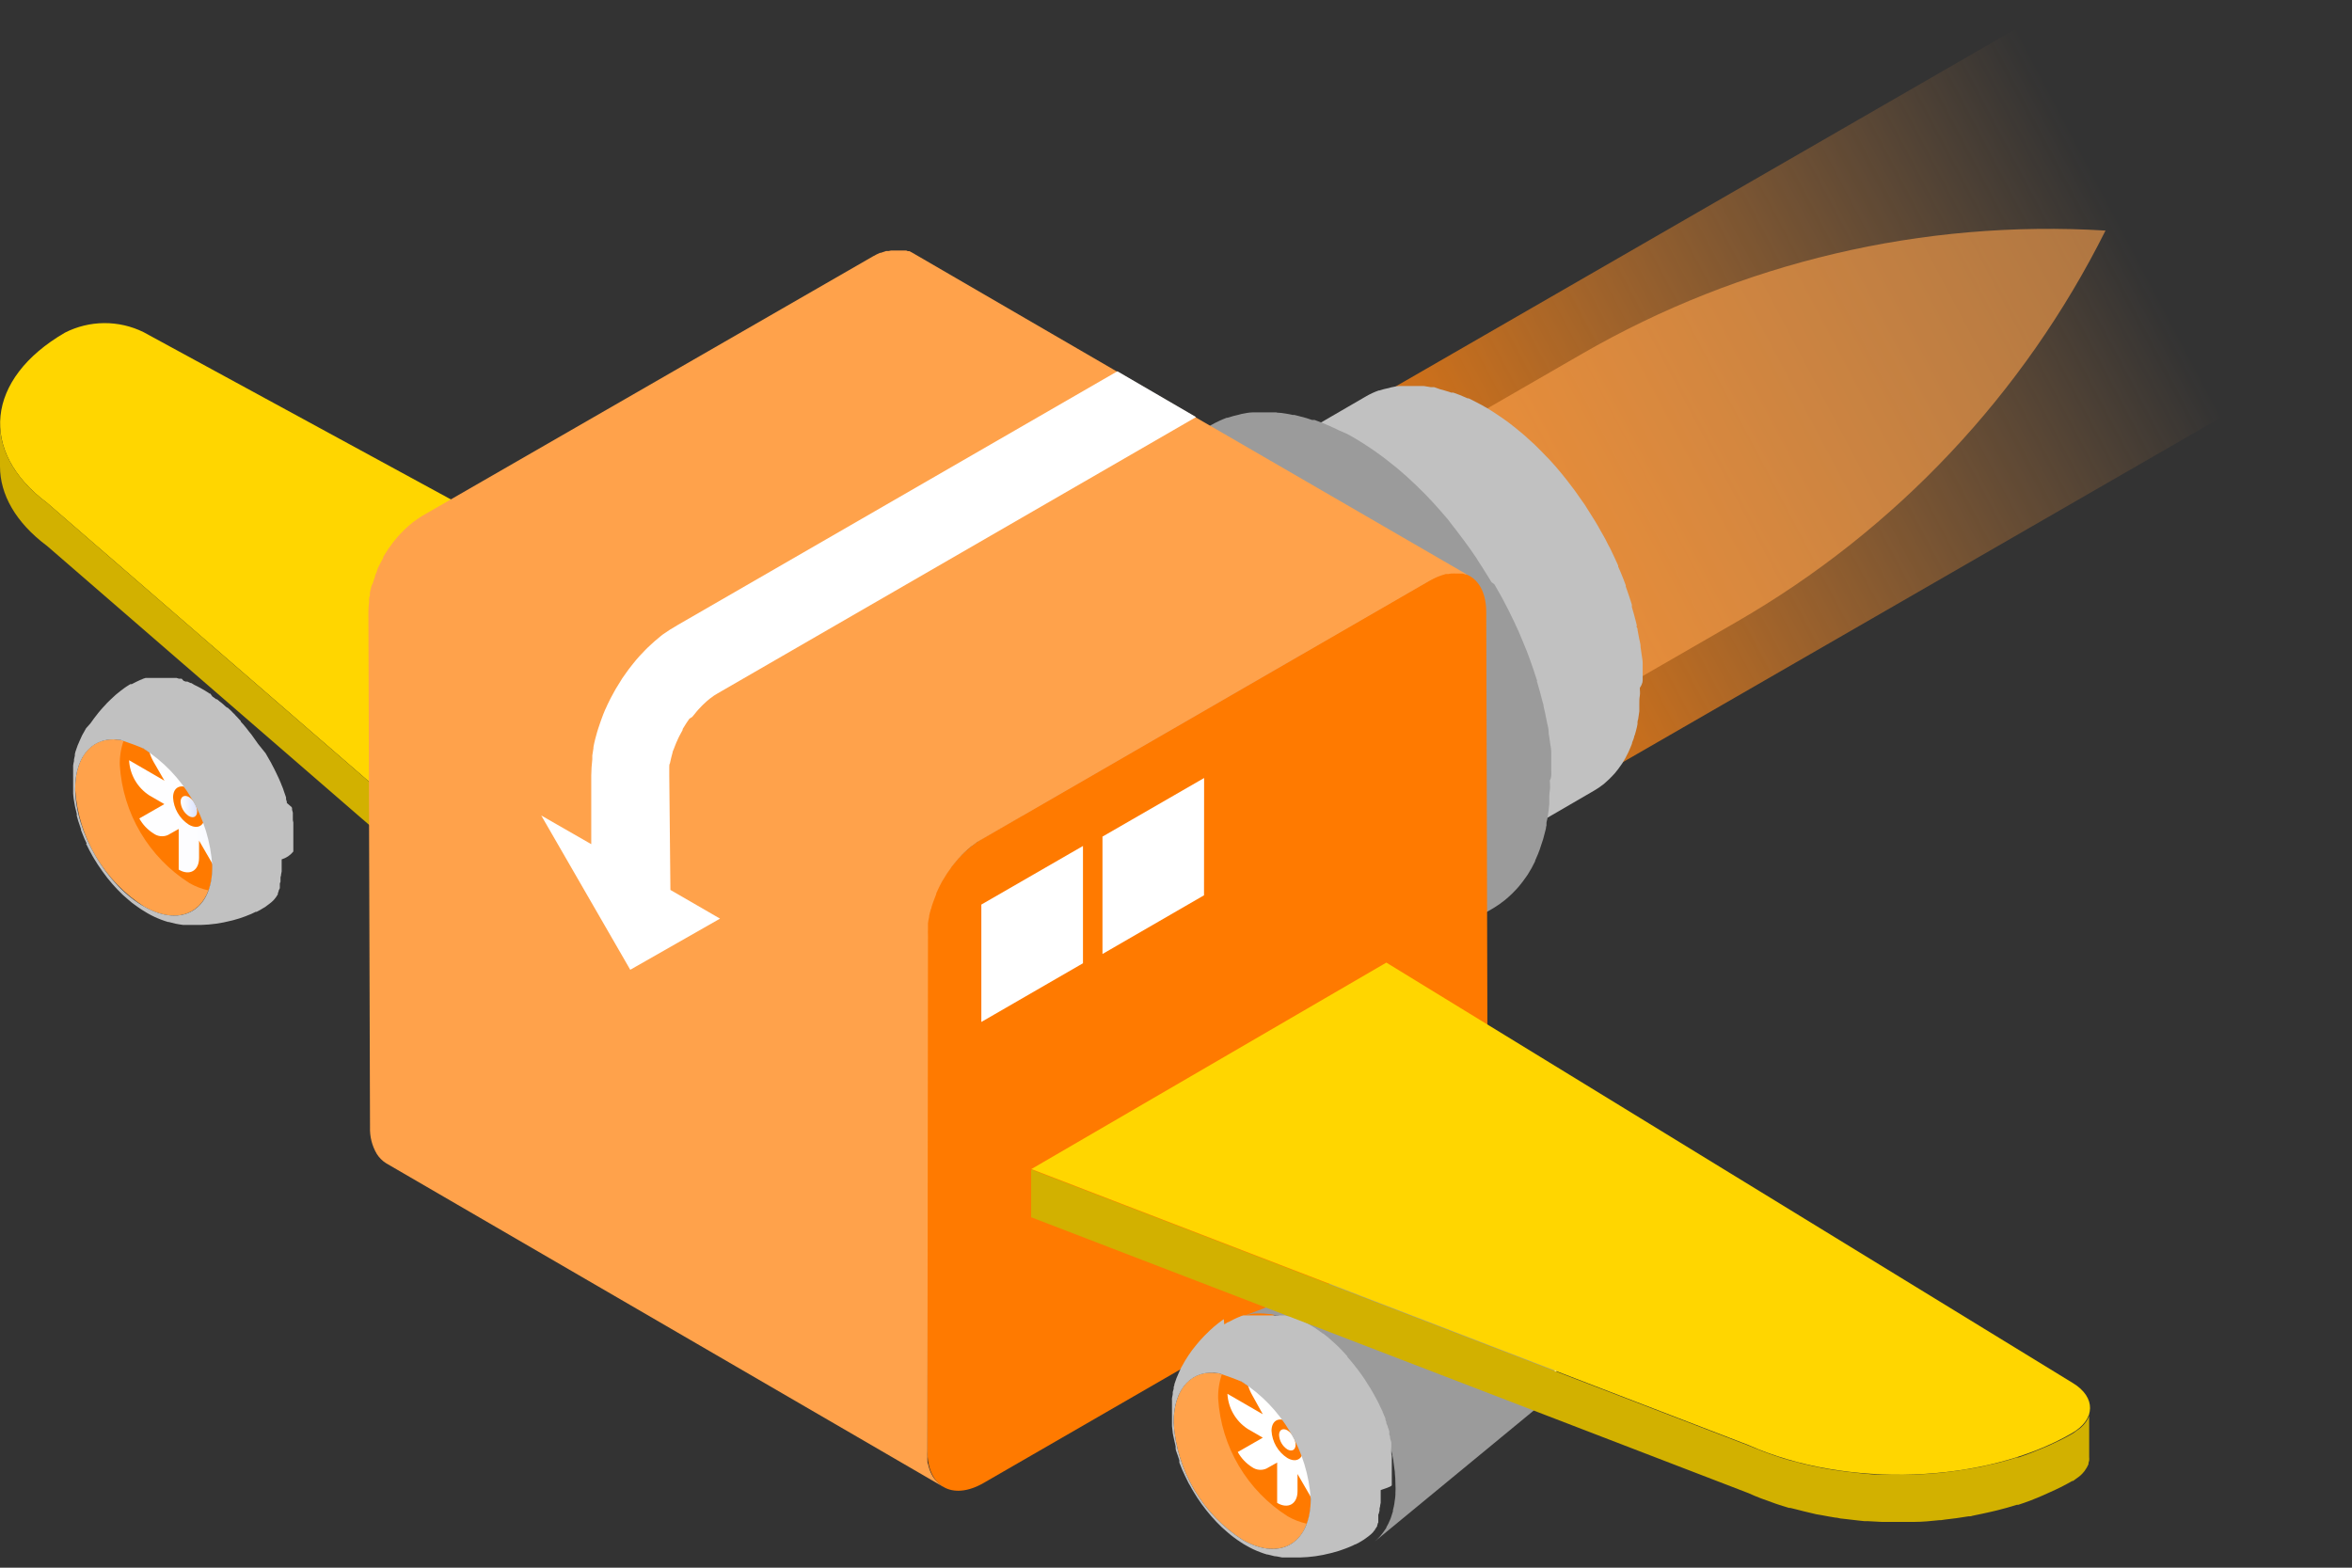 <svg width="246" height="164" viewBox="0 0 246 164" fill="none" xmlns="http://www.w3.org/2000/svg">
<rect x="0" y="0" width="246" height="164" fill="#333333" stroke="none"/>
<g clip-path="url(#clip0)">
<path d="M35.885 62.915L35.73 62.97C35.781 62.951 35.833 62.932 35.885 62.915Z" fill="url(#paint0_linear)"/>
<path d="M42.12 63.67L42.26 63.75L42.12 63.67Z" fill="#404040"/>
<path d="M36 62.82L35.64 62.96L35.85 62.88L36 62.82Z" fill="#404040"/>
<path d="M28.476 94.52C28.464 94.53 28.452 94.54 28.44 94.55L28.476 94.52Z" fill="#0246AF"/>
<path d="M22.21 90.56C22.235 91.44 22.099 92.318 21.81 93.15C20.81 95.79 18.23 96.61 15.13 94.88C13.034 93.546 11.283 91.735 10.02 89.596C8.757 87.457 8.016 85.049 7.86 82.57C7.86 78.77 9.97 76.79 12.95 77.48C13.652 77.632 14.327 77.892 14.95 78.25C17.043 79.586 18.792 81.397 20.053 83.536C21.315 85.675 22.054 88.082 22.21 90.56V90.56Z" fill="#FFA24B"/>
<path d="M22.21 90.56C22.235 91.44 22.099 92.318 21.81 93.15C21.108 92.998 20.433 92.738 19.81 92.38C17.713 91.046 15.961 89.236 14.696 87.097C13.431 84.957 12.689 82.55 12.53 80.07C12.505 79.19 12.641 78.312 12.93 77.48C13.632 77.632 14.307 77.892 14.93 78.25C17.027 79.584 18.78 81.394 20.045 83.533C21.31 85.672 22.052 88.08 22.21 90.56V90.56Z" fill="#FF7A00"/>
<path d="M22.33 87.08L23.43 89C24.26 90.44 24.25 92 23.43 92.46L20.82 87.94V89.75C20.82 91.1 19.82 91.65 18.69 90.97V86.72L17.57 87.35C17.329 87.459 17.063 87.502 16.8 87.476C16.537 87.449 16.285 87.354 16.07 87.2C15.444 86.81 14.927 86.266 14.57 85.62L17.19 84.12L15.62 83.21C15.001 82.808 14.486 82.265 14.117 81.625C13.749 80.985 13.537 80.267 13.5 79.53L17.2 81.67L16.09 79.75C15.26 78.32 15.27 76.75 16.09 76.29L18.7 80.82V79C18.7 77.65 19.7 77.1 20.83 77.78V82L21.94 81.37C22.182 81.258 22.45 81.214 22.715 81.24C22.981 81.266 23.234 81.363 23.45 81.52C24.102 81.912 24.638 82.471 25 83.14L22.38 84.64L23.95 85.54C24.554 85.952 25.055 86.499 25.41 87.138C25.766 87.776 25.968 88.489 26 89.22L22.33 87.08Z" fill="url(#paint1_linear)"/>
<path d="M19.76 82.47C20.242 82.783 20.643 83.205 20.931 83.702C21.22 84.199 21.387 84.757 21.42 85.33C21.42 86.39 20.67 86.8 19.75 86.27C19.27 85.959 18.87 85.538 18.583 85.043C18.297 84.548 18.131 83.992 18.1 83.42C18.11 82.37 18.85 82 19.76 82.47Z" fill="#FF7A00"/>
<path d="M19.76 83.38C20.01 83.544 20.218 83.764 20.367 84.023C20.517 84.281 20.603 84.572 20.62 84.87C20.62 85.43 20.24 85.65 19.75 85.37C19.499 85.205 19.291 84.983 19.142 84.722C18.992 84.462 18.906 84.17 18.89 83.87C18.89 83.33 19.29 83.11 19.76 83.38Z" fill="url(#paint2_linear)"/>
<path d="M30.68 89.08C30.68 88.91 30.68 88.75 30.68 88.58C30.68 88.43 30.68 88.27 30.68 88.12C30.68 87.95 30.68 87.79 30.68 87.62V87.56C30.675 87.537 30.675 87.513 30.68 87.49C30.676 87.463 30.676 87.436 30.68 87.41V87.3C30.68 87.3 30.68 87.23 30.68 87.19C30.685 87.17 30.685 87.15 30.68 87.13V87.13C30.68 87.13 30.68 87.07 30.68 87.04C30.68 87.01 30.68 86.96 30.68 86.91V86.74C30.676 86.713 30.676 86.686 30.68 86.66V86.66C30.675 86.63 30.675 86.6 30.68 86.57V86.41V86.25V86.15C30.675 86.114 30.675 86.076 30.68 86.04C30.658 85.961 30.642 85.881 30.63 85.8V85.64C30.63 85.64 30.63 85.64 30.63 85.56C30.63 85.48 30.63 85.46 30.63 85.41V85.26V85.13V85.02C30.59 84.87 30.59 84.87 30.55 84.72C30.55 84.72 30.55 84.72 30.55 84.64C30.55 84.56 30.55 84.49 30.48 84.41L30 84C30.003 83.957 30.003 83.913 30 83.87C29.978 83.785 29.951 83.702 29.92 83.62C29.925 83.59 29.925 83.56 29.92 83.53V83.43C29.899 83.382 29.882 83.331 29.87 83.28C29.87 83.28 29.87 83.28 29.87 83.28C29.849 83.232 29.832 83.181 29.82 83.13C29.781 83.039 29.747 82.945 29.72 82.85C29.701 82.779 29.678 82.708 29.65 82.64C29.65 82.58 29.6 82.51 29.58 82.44C29.559 82.398 29.542 82.355 29.53 82.31L29.44 82.1C29.429 82.051 29.413 82.004 29.39 81.96L29.13 81.36L29.08 81.26L28.9 80.88C28.82 80.72 28.75 80.56 28.67 80.41C28.61 80.29 28.55 80.17 28.48 80.05C28.39 79.862 28.29 79.678 28.18 79.5C28.06 79.29 27.95 79.08 27.82 78.87C27.783 78.812 27.75 78.752 27.72 78.69C27.736 78.729 27.756 78.766 27.78 78.8L27 77.83C26.77 77.49 26.53 77.16 26.29 76.83L26.05 76.54C25.982 76.439 25.909 76.342 25.83 76.25V76.25C25.801 76.219 25.774 76.185 25.75 76.15C25.658 76.048 25.571 75.941 25.49 75.83L25.18 75.49V75.42L25.06 75.3C24.96 75.19 24.86 75.07 24.75 74.96L24.63 74.84L24.58 74.77L24.37 74.57L24.24 74.43L24.14 74.33L24.02 74.22L23.82 74.04L23.71 74L23.57 73.88L23.48 73.8L23.36 73.69L23.22 73.57L23.11 73.48L22.97 73.38L22.81 73.24L22.69 73.15H22.61L22.41 73L22.3 72.92L22.21 72.86L22 72.56H21.92L21.83 72.49L21.46 72.26L20.96 71.97L20.62 71.79L20.33 71.65L20 71.45H19.93L19.73 71.36L19.6 71.3H19.53H19.41L19.2 71.22L19 71H18.87H18.72L18.46 70.92H18.39H18.27H18.2H18.07H17.97H17.79H17.57H17.47H17.41H17.27H15.57H15.49H15.23L14.89 71.03H14.94L14.67 71.13C14.41 71.25 14.13 71.38 13.78 71.57H13.7H13.63L13.25 71.81L13.16 71.87L12.99 71.99L12.91 72.05L12.6 72.28L12.12 72.67L11.86 72.91C11.765 72.988 11.675 73.071 11.59 73.16L11.17 73.57L11.12 73.63C10.99 73.77 10.84 73.92 10.73 74.05L10.53 74.28L10.31 74.54L9.85 75.13L9.47 75.66L9 76.19L8.85 76.46L8.59 76.92L8.34 77.47L8.22 77.75L8.12 77.98L7.89 78.64C7.865 78.722 7.845 78.806 7.83 78.89C7.83 78.89 7.83 78.99 7.83 79.04C7.83 79.09 7.76 79.32 7.74 79.45C7.734 79.503 7.734 79.557 7.74 79.61C7.7 79.768 7.67 79.928 7.65 80.09C7.65 80.17 7.65 80.24 7.65 80.33C7.65 80.42 7.65 80.53 7.65 80.63C7.65 80.73 7.65 80.93 7.65 81.09V81.87C7.65 82.13 7.65 82.47 7.65 82.72V82.91C7.65 82.91 7.65 82.99 7.65 83.03L7.7 83.53L7.84 84.34L8.03 85.14V85.27C8.031 85.293 8.031 85.317 8.03 85.34C8.09 85.54 8.15 85.76 8.2 85.94L8.26 86.11C8.32 86.28 8.37 86.43 8.42 86.59L8.47 86.72C8.466 86.76 8.466 86.8 8.47 86.84C8.71 87.48 8.93 87.98 9.07 88.26H9C9.11 88.49 9.26 88.79 9.38 89.01L9.57 89.35L9.67 89.54L9.79 89.74L9.86 89.86C10.11 90.28 10.37 90.67 10.65 91.06L10.71 91.15C10.85 91.35 11.06 91.62 11.21 91.82L11.74 92.46L12.04 92.79L12.27 93.04L12.85 93.62L13.48 94.17C13.676 94.346 13.883 94.51 14.1 94.66V94.66C14.31 94.82 14.59 95.01 14.8 95.15C15.01 95.29 15.19 95.4 15.42 95.53C15.88 95.797 16.362 96.024 16.86 96.21V96.21C17.1 96.3 17.33 96.38 17.57 96.45H17.64L18.36 96.63C18.6 96.68 18.88 96.72 19.15 96.76H19.37H19.46H19.96H21.03C22.087 96.733 23.137 96.585 24.16 96.32L24.41 96.26L25.06 96.07L25.63 95.87C25.87 95.78 26.08 95.7 26.28 95.61L26.74 95.39H26.79H26.84C27.077 95.273 27.308 95.143 27.53 95L27.72 94.89L28.19 94.54C28.357 94.419 28.511 94.282 28.65 94.13V94.13L28.71 94.06L28.77 93.98L28.83 93.91L28.88 93.84C28.917 93.789 28.95 93.736 28.98 93.68L29.06 93.57C29.058 93.547 29.058 93.523 29.06 93.5V93.44L29.11 93.35V93.29C29.125 93.256 29.141 93.222 29.16 93.19V93.12L29.22 93.02C29.238 92.984 29.255 92.948 29.27 92.91V92.85C29.27 92.85 29.27 92.76 29.27 92.72C29.266 92.694 29.266 92.666 29.27 92.64C29.266 92.62 29.266 92.6 29.27 92.58V92.5C29.266 92.48 29.266 92.46 29.27 92.44V92.44C29.27 92.37 29.32 92.31 29.34 92.24V92.15C29.345 92.087 29.345 92.023 29.34 91.96C29.344 91.94 29.344 91.92 29.34 91.9V91.9C29.34 91.9 29.34 91.82 29.34 91.78L29.4 91.54C29.403 91.517 29.403 91.493 29.4 91.47L29.46 91.17C29.466 91.117 29.466 91.063 29.46 91.01C29.465 90.917 29.465 90.823 29.46 90.73C29.465 90.683 29.465 90.636 29.46 90.59V90.59C29.46 90.51 29.46 90.43 29.46 90.35V90.16V90.1V89.9C29.941 89.758 30.367 89.472 30.68 89.08V89.08ZM7.86 82.57C7.86 78.9 9.86 76.94 12.65 77.42C13.65 77.76 14.41 78.04 15 78.3C17.078 79.635 18.812 81.441 20.063 83.571C21.314 85.701 22.046 88.095 22.2 90.56C22.26 95.15 19.09 97.08 15.13 94.87C11.17 92.66 7.92 87.16 7.86 82.57Z" fill="#C1C1C1"/>
<path d="M84.17 72.39L50.41 92L4.93 52.61C-2.27 47.24 -1.49 39.61 6.79 34.8C8.06 34.154 9.463 33.811 10.888 33.801C12.313 33.791 13.721 34.112 15 34.74L84.17 72.39Z" fill="#FFD600"/>
<path d="M84.17 72.39L84.16 76.89L50.4 96.51L50.41 92.01L84.17 72.39Z" fill="url(#paint3_linear)"/>
<path d="M4.93 52.61C1.63 50.15 0 47.21 0 44.29V48.79C0 51.71 1.62 54.65 4.92 57.11L50.4 96.51V92L4.93 52.61Z" fill="#D2B100"/>
<path d="M242.12 11.5C239.072 6.231 234.06 2.385 228.182 0.805C222.304 -0.775 216.039 0.04 210.76 3.07L143.61 41.79C140.67 43.51 138.85 47.17 138.85 52.36C138.85 62.75 146.1 75.36 155.06 80.48C159.55 83.06 163.61 83.29 166.55 81.57L233.7 42.86C238.967 39.81 242.811 34.798 244.389 28.92C245.967 23.042 245.151 16.778 242.12 11.5V11.5Z" fill="url(#paint4_linear)"/>
<path opacity="0.6" d="M220.22 24.12C201.109 22.956 182.076 27.435 165.49 37L148.16 47C146.09 48.21 144.81 50.79 144.81 54.45C144.81 61.77 149.92 70.64 156.23 74.27C159.4 76.09 162.23 76.27 164.33 75.04L181.66 65.04C198.248 55.477 211.658 41.246 220.22 24.12V24.12Z" fill="#FFA24B"/>
<path d="M152.207 91.15C158.811 87.312 158.796 74.961 152.172 63.562C145.549 52.164 134.826 46.035 128.222 49.872C121.618 53.71 121.633 66.061 128.257 77.459C134.88 88.858 145.603 94.987 152.207 91.15Z" fill="#828282"/>
<path d="M171.81 71C171.81 70.73 171.81 70.46 171.81 70.18V69.81C171.81 69.75 171.81 69.7 171.81 69.65C171.805 69.553 171.805 69.457 171.81 69.36C171.81 69.09 171.75 68.81 171.71 68.53C171.67 68.25 171.64 67.97 171.59 67.68V67.62C171.59 67.36 171.5 67.09 171.45 66.83C171.4 66.57 171.34 66.24 171.28 65.94C171.28 65.84 171.28 65.73 171.2 65.63C171.12 65.53 171.2 65.5 171.2 65.44L171.11 65.06C171.03 64.76 170.96 64.46 170.87 64.16C170.78 63.86 170.75 63.72 170.68 63.5C170.684 63.46 170.684 63.42 170.68 63.38V63.26C170.59 62.97 170.5 62.68 170.4 62.39L170.1 61.52L170.04 61.36C170.04 61.36 170.04 61.28 170.04 61.23L169.84 60.69L169.51 59.87L169.25 59.28V59.18L169.2 59.06C169.08 58.79 168.96 58.52 168.83 58.25L168.4 57.35C168.373 57.309 168.349 57.265 168.33 57.22L168.23 57.04L167.87 56.33L167.38 55.47C167.3 55.32 167.22 55.17 167.13 55.02C167.102 54.96 167.069 54.903 167.03 54.85C166.89 54.59 166.72 54.35 166.57 54.1C166.42 53.85 166.12 53.37 165.89 53.02L165.78 52.84C165.43 52.33 165.08 51.84 164.71 51.32C164.46 50.98 164.21 50.65 163.95 50.32L163.33 49.54C163.11 49.28 162.9 49.02 162.68 48.77L162.02 48.04C161.981 48.006 161.944 47.969 161.91 47.93L161.79 47.81C161.64 47.64 161.48 47.48 161.32 47.32C161.16 47.16 160.85 46.84 160.61 46.61L160.39 46.4L160.22 46.25L159.86 45.92C159.62 45.69 159.36 45.47 159.11 45.26L158.78 44.99L158.61 44.85L158.36 44.65C158.11 44.45 157.87 44.26 157.62 44.08L157.07 43.69L156.97 43.62L156.88 43.56C156.64 43.39 156.4 43.24 156.16 43.08L155.45 42.64L155.28 42.55C155.1 42.437 154.92 42.337 154.74 42.25L154.05 41.89L153.6 41.67H153.49L153.36 41.61L152.68 41.32L152 41.07H151.88H151.78C151.63 41.011 151.476 40.961 151.32 40.92C151.09 40.84 150.85 40.78 150.62 40.72L150 40.5H149.85H149.64L148.9 40.38H148.45H148.29H148.14H147.35H147.01H146.47C146.14 40.38 145.81 40.46 145.47 40.53L145.27 40.59C144.931 40.654 144.597 40.74 144.27 40.85H144.2C143.749 41.009 143.314 41.21 142.9 41.45L128.22 49.97C128.638 49.738 129.072 49.537 129.52 49.37C129.847 49.254 130.181 49.157 130.52 49.08L130.73 49.02C131.146 48.941 131.567 48.887 131.99 48.86H132.26C132.686 48.835 133.114 48.835 133.54 48.86H133.7C134.175 48.901 134.646 48.974 135.11 49.08H135.25C135.754 49.193 136.251 49.334 136.74 49.5H136.85C137.37 49.68 137.91 49.89 138.46 50.14L138.56 50.19C139.12 50.45 139.68 50.74 140.24 51.07C140.8 51.4 141.38 51.76 141.94 52.14L142.04 52.21C142.56 52.58 143.04 52.96 143.57 53.37L143.74 53.51C144.233 53.91 144.713 54.33 145.18 54.77L145.35 54.92C145.83 55.37 146.3 55.84 146.75 56.33L146.87 56.45C147.36 56.97 147.87 57.51 148.3 58.07C148.773 58.637 149.233 59.227 149.68 59.84C150.09 60.39 150.48 60.96 150.86 61.54C151.1 61.89 151.32 62.26 151.54 62.62C151.76 62.98 151.93 63.23 152.11 63.54C152.19 63.69 152.27 63.84 152.36 63.99C152.65 64.51 152.94 64.99 153.21 65.56L153.3 65.73C153.62 66.38 153.93 67.04 154.22 67.73C154.239 67.762 154.255 67.796 154.27 67.83C154.55 68.497 154.81 69.163 155.05 69.83C155.053 69.873 155.053 69.917 155.05 69.96C155.3 70.63 155.52 71.3 155.73 71.96V72.08C155.93 72.73 156.1 73.38 156.25 74.02C156.255 74.083 156.255 74.147 156.25 74.21C156.41 74.87 156.54 75.54 156.64 76.21C156.75 76.87 156.83 77.54 156.88 78.21C156.885 78.267 156.885 78.323 156.88 78.38C156.94 79.04 156.96 79.69 156.96 80.38C156.961 81.001 156.931 81.622 156.87 82.24C156.87 82.3 156.87 82.35 156.87 82.4C156.81 82.95 156.74 83.48 156.64 83.98C156.635 84.05 156.635 84.12 156.64 84.19C156.54 84.67 156.41 85.19 156.27 85.59C156.249 85.675 156.223 85.759 156.19 85.84C156.05 86.26 155.89 86.67 155.72 87.05L155.66 87.18C155.466 87.607 155.238 88.018 154.98 88.41C154.98 88.47 154.91 88.51 154.88 88.56C154.676 88.862 154.456 89.152 154.22 89.43C154.139 89.528 154.052 89.621 153.96 89.71C153.763 89.929 153.552 90.136 153.33 90.33L153.05 90.57C152.734 90.818 152.4 91.042 152.05 91.24V91.24L166.73 82.71C167.08 82.508 167.414 82.281 167.73 82.03L168 81.79C168.225 81.596 168.439 81.389 168.64 81.17L168.9 80.89C169.136 80.612 169.356 80.322 169.56 80.02L169.66 79.88C169.899 79.508 170.113 79.121 170.3 78.72C170.3 78.72 170.3 78.72 170.3 78.72L170.36 78.59C170.47 78.33 170.59 78.08 170.69 77.8C170.69 77.67 170.78 77.52 170.83 77.38C170.88 77.24 170.88 77.22 170.91 77.13C170.94 77.04 170.91 76.99 170.98 76.91C171.07 76.63 171.14 76.34 171.21 76.05L171.27 75.73C171.275 75.66 171.275 75.59 171.27 75.52C171.27 75.42 171.32 75.32 171.34 75.22L171.46 74.41C171.46 74.26 171.46 74.1 171.46 73.94C171.465 73.887 171.465 73.833 171.46 73.78C171.465 73.717 171.465 73.653 171.46 73.59C171.46 73.33 171.46 73.06 171.51 72.79C171.56 72.52 171.51 72.25 171.51 71.97C171.82 71.5 171.82 71.25 171.81 71Z" fill="#C1C1C1"/>
<path d="M162.25 80.74C162.25 80.41 162.25 80.07 162.25 79.74C162.25 79.59 162.25 79.44 162.25 79.29C162.25 79.14 162.25 79.15 162.25 79.09V78.73C162.25 78.39 162.18 78.05 162.13 77.73C162.08 77.41 162.04 77.04 161.98 76.73V76.6C161.98 76.27 161.88 75.94 161.81 75.6C161.74 75.26 161.67 74.87 161.59 74.51L161.5 74.13C161.488 74.052 161.471 73.976 161.45 73.9C161.45 73.74 161.38 73.58 161.34 73.42C161.25 73.05 161.15 72.69 161.05 72.32C160.95 71.95 160.89 71.78 160.82 71.52C160.82 71.52 160.82 71.42 160.77 71.37C160.72 71.32 160.77 71.27 160.77 71.22C160.66 70.86 160.54 70.5 160.42 70.15C160.3 69.8 160.18 69.44 160.05 69.09C160.031 69.022 160.008 68.955 159.98 68.89L159.92 68.73C159.84 68.51 159.76 68.29 159.67 68.07C159.58 67.85 159.4 67.39 159.26 67.07C159.12 66.75 159.06 66.59 158.96 66.35L158.9 66.22L158.84 66.07C158.69 65.73 158.54 65.4 158.38 65.07C158.22 64.74 158.03 64.34 157.85 63.98L157.77 63.82C157.729 63.752 157.693 63.682 157.66 63.61L157.21 62.74C157.02 62.38 156.81 62.02 156.61 61.67C156.51 61.49 156.41 61.31 156.3 61.13L156 60.9C155.82 60.59 155.62 60.29 155.43 59.98C155.24 59.67 154.88 59.09 154.59 58.66C154.55 58.584 154.507 58.511 154.46 58.44C154.04 57.81 153.6 57.18 153.14 56.57C152.84 56.16 152.53 55.75 152.22 55.35C151.91 54.95 151.71 54.71 151.45 54.35C151.18 54.04 150.92 53.72 150.64 53.41C150.36 53.1 150.11 52.81 149.84 52.52L149.7 52.37L149.56 52.23C149.373 52.017 149.183 51.817 148.99 51.63C148.7 51.33 148.4 51.04 148.11 50.76L147.83 50.5L147.63 50.31L147.2 49.91C146.887 49.63 146.577 49.36 146.27 49.1C146.13 48.99 145.99 48.88 145.86 48.76L145.65 48.6L145.34 48.35C145.04 48.11 144.74 47.87 144.43 47.65L143.76 47.17L143.64 47.09L143.53 47.01L142.64 46.42L141.76 45.88L141.56 45.76L140.89 45.39L140 45L139.46 44.74L139.32 44.68L139.16 44.6L138.33 44.25L137.49 43.93H137.35H137.22L136.65 43.74L135.79 43.51L135.39 43.41H135.21C135.121 43.385 135.031 43.365 134.94 43.35C134.64 43.29 134.33 43.24 134.03 43.2C133.73 43.16 133.67 43.2 133.48 43.14H133.29H133.11H132.11H131.69H131.37H131.03C130.62 43.14 130.22 43.24 129.83 43.31L129.58 43.38C129.181 43.465 128.787 43.572 128.4 43.7H128.31C127.762 43.906 127.23 44.153 126.72 44.44V44.44L108.72 54.92C109.227 54.627 109.759 54.38 110.31 54.18C110.728 54.03 111.156 53.906 111.59 53.81L111.83 53.75C112.344 53.643 112.866 53.576 113.39 53.55H113.71C114.236 53.515 114.764 53.515 115.29 53.55H115.49C116.068 53.605 116.642 53.691 117.21 53.81H117.39C117.99 53.95 118.6 54.12 119.22 54.32H119.35C120.031 54.545 120.699 54.809 121.35 55.11L121.49 55.17C122.17 55.48 122.85 55.84 123.55 56.24C124.25 56.64 124.95 57.09 125.63 57.56L125.76 57.65C126.39 58.1 127.02 58.57 127.64 59.07L127.85 59.24C128.45 59.73 129.04 60.24 129.62 60.79L129.83 60.98C130.41 61.53 130.99 62.11 131.55 62.7L131.69 62.85C132.29 63.49 132.88 64.16 133.45 64.85C134.03 65.56 134.6 66.28 135.15 67.02C135.65 67.7 136.15 68.4 136.6 69.1L137.43 70.43L138.13 71.56L138.43 72.11C138.79 72.75 139.15 73.39 139.48 74.04L139.59 74.26C139.99 75.05 140.37 75.85 140.72 76.66L140.78 76.79C141.12 77.59 141.453 78.39 141.78 79.19L141.84 79.35C142.15 80.17 142.42 81 142.67 81.82C142.67 81.87 142.67 81.92 142.67 81.98C142.9 82.77 143.12 83.57 143.3 84.36L143.36 84.58C143.54 85.41 143.71 86.23 143.84 87.04C143.97 87.86 144.07 88.67 144.14 89.48C144.14 89.55 144.14 89.62 144.14 89.68C144.21 90.49 144.24 91.3 144.24 92.09C144.24 92.88 144.24 93.64 144.13 94.37C144.13 94.44 144.13 94.5 144.13 94.57C144.06 95.24 143.97 95.89 143.85 96.51C143.828 96.592 143.811 96.676 143.8 96.76C143.67 97.36 143.52 97.93 143.35 98.49C143.35 98.59 143.28 98.69 143.25 98.79C143.08 99.31 142.88 99.79 142.67 100.28C142.651 100.335 142.628 100.389 142.6 100.44C142.356 100.966 142.075 101.474 141.76 101.96L141.64 102.13C141.393 102.503 141.122 102.861 140.83 103.2C140.73 103.32 140.62 103.44 140.51 103.55C140.26 103.82 140 104.07 139.73 104.31C139.62 104.4 139.51 104.51 139.39 104.6C139.009 104.906 138.608 105.186 138.19 105.44L156.2 95C156.62 94.75 157.021 94.469 157.4 94.16C157.52 94.07 157.63 93.97 157.74 93.87C158.01 93.63 158.27 93.38 158.52 93.11C158.63 93 158.73 92.88 158.84 92.76C159.128 92.418 159.399 92.06 159.65 91.69L159.77 91.52C160.063 91.064 160.327 90.589 160.56 90.1C160.556 90.08 160.556 90.06 160.56 90.04C160.579 89.985 160.603 89.931 160.63 89.88C160.77 89.56 160.91 89.25 161.04 88.88C161.1 88.71 161.15 88.54 161.21 88.36C161.27 88.18 161.28 88.16 161.31 88.06L161.4 87.79C161.5 87.44 161.59 87.09 161.68 86.72C161.68 86.59 161.73 86.46 161.75 86.33C161.755 86.247 161.755 86.163 161.75 86.08C161.75 85.96 161.81 85.83 161.83 85.7C161.89 85.38 161.94 85.047 161.98 84.7L162.04 84.13C162.035 84.063 162.035 83.997 162.04 83.93C162.045 83.853 162.045 83.777 162.04 83.7C162.04 83.38 162.04 83.05 162.1 82.7C162.16 82.35 162.1 82.03 162.1 81.7V81.64C162.27 81.37 162.26 81.06 162.25 80.74Z" fill="#9B9B9B"/>
<path d="M123.51 56.25C135 62.88 144.28 79 144.24 92.16C144.2 105.32 134.86 110.69 123.37 104.06C111.88 97.43 102.61 81.34 102.64 68.14C102.67 54.94 112 49.62 123.51 56.25Z" fill="url(#paint5_linear)"/>
<path d="M149.57 60.68C152.81 58.81 155.44 60.31 155.45 64.03L155.6 117.94C155.496 119.97 154.912 121.946 153.897 123.707C152.882 125.467 151.464 126.963 149.76 128.07L102.84 155.16C99.6 157 97 155.53 97 151.8L96.8 97.89C96.907 95.861 97.493 93.886 98.51 92.127C99.527 90.369 100.945 88.875 102.65 87.77L149.57 60.68Z" fill="#FF7A00"/>
<path d="M102.64 94.63L113.27 88.5V100.77L102.64 106.91V94.63Z" fill="url(#paint6_linear)"/>
<path d="M115.31 87.52L125.94 81.39L125.93 93.66L115.31 99.8V87.52Z" fill="url(#paint7_linear)"/>
<path d="M153.55 60.17L153.36 60.09H153.26L153 60H152.9H152.84H152.73H152.42H152.32C152.17 59.99 152.02 59.99 151.87 60H151.77L151.48 60.05H151.43H151.22L150.96 60.13C150.82 60.168 150.683 60.214 150.55 60.27L150.39 60.33C150.25 60.39 150.1 60.45 149.95 60.53L149.58 60.72L102.66 87.82L102.18 88.11L101.75 88.44L101.59 88.55L101.23 88.85L100.84 89.21L100.64 89.41L100.26 89.81L100.04 90.07L99.81 90.34L99.54 90.68L99.39 90.9L99.09 91.32L98.98 91.49C98.85 91.69 98.73 91.89 98.61 92.09C98.599 92.125 98.578 92.156 98.55 92.18L98.27 92.72L98.18 92.9C98.09 93.09 98 93.28 97.92 93.47V93.54C97.83 93.75 97.75 93.96 97.67 94.19C97.639 94.25 97.616 94.314 97.6 94.38C97.54 94.53 97.49 94.69 97.44 94.85C97.39 95.01 97.44 95 97.37 95.09L97.25 95.51L97.18 95.81C97.175 95.847 97.175 95.883 97.18 95.92C97.126 96.141 97.085 96.364 97.06 96.59V96.84C97.06 96.97 97.06 97.1 97.06 97.23C97.05 97.423 97.05 97.617 97.06 97.81V97.87L97 151.8C96.99 152 96.99 152.2 97 152.4C96.99 152.536 96.99 152.674 97 152.81C97 152.94 97 153.05 97.07 153.17C97.11 153.374 97.167 153.575 97.24 153.77C97.269 153.858 97.302 153.945 97.34 154.03C97.372 154.114 97.412 154.194 97.46 154.27C97.599 154.541 97.781 154.788 98 155C98.07 155.087 98.151 155.164 98.24 155.23L98.33 155.31C98.434 155.392 98.544 155.466 98.66 155.53L98.55 155.48L40.4 121.7C39.994 121.448 39.652 121.106 39.4 120.7C38.907 119.855 38.664 118.888 38.7 117.91L38.53 64C38.535 63.666 38.558 63.332 38.6 63C38.605 62.96 38.605 62.92 38.6 62.88C38.6 62.88 38.6 62.8 38.6 62.75C38.6 62.7 38.6 62.44 38.69 62.29C38.68 62.217 38.68 62.143 38.69 62.07C38.696 62.033 38.696 61.996 38.69 61.96L38.77 61.67L38.83 61.39L38.88 61.24L39 61C39.011 60.931 39.031 60.864 39.06 60.8C39.06 60.71 39.12 60.62 39.16 60.53C39.2 60.44 39.16 60.41 39.22 60.34C39.23 60.307 39.23 60.273 39.22 60.24L39.44 59.72C39.436 59.694 39.436 59.666 39.44 59.64C39.5 59.5 39.55 59.36 39.62 59.23L39.7 59.07L39.79 58.9C39.814 58.84 39.844 58.783 39.88 58.73C39.94 58.61 40.01 58.49 40.08 58.37C40.084 58.337 40.084 58.303 40.08 58.27V58.27L40.39 57.77L40.44 57.7L40.54 57.53C40.604 57.447 40.664 57.36 40.72 57.27L40.84 57.11L41 56.89L41.11 56.74L41.26 56.55L41.49 56.28L41.59 56.15C41.636 56.109 41.679 56.066 41.72 56.02C41.842 55.876 41.972 55.739 42.11 55.61L42.23 55.47L42.3 55.41C42.561 55.156 42.835 54.916 43.12 54.69L43.28 54.57C43.572 54.347 43.876 54.141 44.19 53.95L91.3 26.82C91.54 26.683 91.787 26.559 92.04 26.45H92.12L92.27 26.4L92.68 26.26H92.82H92.94L93.18 26.21H93.33H93.49H94.16H94.51H94.62H94.79L94.94 26.27H95.04H95.1C95.2 26.314 95.296 26.364 95.39 26.42L116.79 38.85L125.02 43.64L153.55 60.17Z" fill="#FFA24B"/>
<path d="M70 81.16C70 80.97 70 80.72 70 80.42V80.23C70 80.09 70 79.97 70.07 79.85L70.19 79.32C70.211 79.201 70.241 79.084 70.28 78.97L70.34 78.75C70.34 78.62 70.43 78.49 70.48 78.34L70.54 78.18C70.62 77.99 70.69 77.79 70.75 77.65L70.81 77.53C70.88 77.36 70.96 77.18 71.05 77.01L71.13 76.86C71.21 76.7 71.3 76.53 71.4 76.36V76.27L71.78 75.66L71.84 75.57C71.93 75.45 72.02 75.31 72.11 75.18L72.4 75L72.65 74.7L72.85 74.45L73.04 74.23L73.39 73.86L73.55 73.7C73.78 73.48 74.01 73.27 74.24 73.09L74.35 73.01C74.561 72.842 74.785 72.691 75.02 72.56L125.1 43.63L116.87 38.84L70.87 65.39C70.33 65.697 69.806 66.031 69.3 66.39L69.1 66.55C68.66 66.9 68.22 67.29 67.78 67.71L67.48 68.01L66.88 68.64C66.77 68.78 66.66 68.9 66.54 69.03L66.19 69.46L65.79 69.97L65.55 70.3C65.4 70.5 65.26 70.72 65.07 70.98L64.95 71.18C64.76 71.48 64.57 71.78 64.4 72.07L64.31 72.23C64.16 72.49 64.02 72.75 63.88 73.02L63.75 73.28C63.61 73.56 63.47 73.85 63.36 74.11L63.29 74.25C63.15 74.57 63.03 74.89 62.9 75.25L62.8 75.53C62.71 75.77 62.63 76.01 62.56 76.24C62.49 76.47 62.47 76.5 62.44 76.63C62.41 76.76 62.32 77.07 62.25 77.33C62.18 77.59 62.18 77.61 62.15 77.75C62.12 77.89 62.09 78.03 62.07 78.16V78.27L61.95 79.03V79.33V79.43C61.883 80.001 61.846 80.575 61.84 81.15V88.31L56.61 85.31L65.92 101.45L75.31 96.1L70.12 93.1L70 81.16Z" fill="url(#paint8_linear)"/>
<path d="M163.22 140.65C163.22 140.42 163.22 140.12 163.22 139.9V139.75V139.61C163.22 139.61 163.22 139.53 163.22 139.48V139.3C163.208 139.185 163.188 139.072 163.16 138.96C163.164 138.927 163.164 138.893 163.16 138.86C163.16 138.86 163.16 138.92 163.16 138.95C163.167 138.857 163.167 138.763 163.16 138.67L163.07 138.28C163.075 138.24 163.075 138.2 163.07 138.16V138.05L162.94 137.59C162.944 137.55 162.944 137.51 162.94 137.47V137.47C162.94 137.47 162.94 137.39 162.94 137.34L162.89 137.19L162.8 136.91C162.788 136.859 162.771 136.808 162.75 136.76C162.367 135.744 161.863 134.777 161.25 133.88L161.14 133.72C161.01 133.53 160.88 133.34 160.73 133.16L160.61 133L160.45 132.81L160.3 132.62L160.2 132.51L160.09 132.38L159.78 132.05L159.37 131.65L159.09 131.4L158.9 131.24L158.8 131.16L158.7 131.08L158.41 130.85L158.04 130.59L157.83 130.45L157.63 130.33L157.47 130.23L157.32 130.15L156.85 129.9L156.57 129.77L156.35 129.68C156.138 129.579 155.917 129.498 155.69 129.44L155 129L155.18 129.05L155 129L154.82 128.94L154.3 128.83H154.16H154.28H154.22H154.13H153.84H153.75H153.44H152.54H152.19H151.98L151.69 128.88C151.48 128.88 151.21 129 151.01 129.06L150.56 129.22C150.812 129.124 151.074 129.054 151.34 129.01H151.76C151.927 129 152.093 129 152.26 129.01H152.41H152.57H152.73L153.23 129.11H153.3L153.54 129.19L153.79 129.27C154.021 129.344 154.249 129.43 154.47 129.53L154.64 129.61C154.797 129.679 154.951 129.755 155.1 129.84C155.486 130.058 155.857 130.301 156.21 130.57V130.57L156.32 130.65L156.43 130.74L156.59 130.86L156.73 130.98C156.93 131.15 157.14 131.32 157.34 131.51L157.7 131.86C157.94 132.1 158.17 132.36 158.4 132.62L158.7 132.97C159.003 133.331 159.287 133.709 159.55 134.1C159.75 134.39 159.94 134.69 160.13 134.99C160.32 135.29 160.3 135.29 160.38 135.45C160.46 135.61 160.54 135.71 160.61 135.85L160.79 136.22C160.95 136.54 161.09 136.86 161.23 137.22C161.3 137.39 161.37 137.56 161.43 137.73L161.49 137.9C161.59 138.17 161.68 138.43 161.76 138.7C161.76 138.82 161.84 138.94 161.87 139.06C161.9 139.18 161.87 139.26 161.95 139.36C162.02 139.63 162.07 139.89 162.12 140.15C162.114 140.183 162.114 140.217 162.12 140.25C162.125 140.293 162.125 140.337 162.12 140.38C162.125 140.417 162.125 140.453 162.12 140.49V140.61C162.115 140.636 162.115 140.664 162.12 140.69C162.12 140.69 162.12 140.75 162.12 140.79C162.181 141.231 162.218 141.675 162.23 142.12C162.23 142.26 162.23 142.39 162.23 142.52C162.234 142.547 162.234 142.574 162.23 142.6C162.23 142.88 162.18 143.14 162.15 143.4C162.15 143.5 162.15 143.59 162.15 143.68L162.09 143.96C162.096 143.993 162.096 144.027 162.09 144.06C162.047 144.24 161.994 144.417 161.93 144.59L161.87 144.76L161.81 144.93C161.81 144.99 161.81 145.05 161.74 145.1C161.654 145.276 161.557 145.446 161.45 145.61V145.61C161.45 145.61 161.45 145.66 161.45 145.69L161.39 145.77L161.34 145.84C161.163 146.071 160.962 146.282 160.74 146.47C160.9 146.33 161.11 146.15 161.26 146L161.59 145.66L161.67 145.55C161.712 145.508 161.749 145.461 161.78 145.41L162.05 145.07L162.17 144.88C162.168 144.857 162.168 144.833 162.17 144.81V144.75L162.23 144.66C162.243 144.625 162.259 144.591 162.28 144.56L162.35 144.43C162.35 144.48 162.35 144.52 162.28 144.56L162.48 144.17L162.61 143.9L162.8 143.43L162.87 143.2V143.13C162.87 143.07 162.87 143.01 162.87 142.93V142.82C162.87 142.73 162.87 142.63 162.94 142.51V142.43V142.37V142.2C162.94 142.08 162.94 141.97 162.94 141.9V142.13V141.99V141.86C162.94 141.64 162.99 141.35 163.01 141.14V140.55L163.22 140.65Z" fill="url(#paint9_linear)"/>
<path d="M157 129.92L157.14 130L157 129.92Z" fill="#404040"/>
<path d="M150.88 129.07L150.52 129.21L150.73 129.13L150.88 129.07Z" fill="#404040"/>
<path d="M162.32 142.11C162.32 142 162.32 141.88 162.32 141.76V141.4C162.325 141.367 162.325 141.333 162.32 141.3V141.22C162.315 141.157 162.315 141.093 162.32 141.03C162.32 140.91 162.32 140.79 162.27 140.66C162.22 140.53 162.27 140.5 162.27 140.42V140.35C162.264 140.327 162.264 140.303 162.27 140.28C162.27 140.16 162.27 140.03 162.19 139.9L162.1 139.49C162.1 139.35 162.04 139.22 162 139.08C161.96 138.94 161.91 138.79 161.87 138.64C161.87 138.51 161.79 138.38 161.74 138.25L161.59 137.82L161.38 137.29C161.351 137.218 161.317 137.148 161.28 137.08L161.19 136.87C161.19 136.81 161.14 136.75 161.11 136.68L160.93 136.33C160.93 136.23 160.83 136.12 160.77 136.02V135.93C160.736 135.879 160.706 135.825 160.68 135.77C160.51 135.47 160.33 135.17 160.15 134.87L159.98 134.61C159.76 134.265 159.523 133.931 159.27 133.61C159.18 133.48 159.08 133.37 158.99 133.25L158.72 132.92L158.25 132.41L158.19 132.34L158.08 132.23L157.84 131.98L157.53 131.7V131.64L157.16 131.31L156.92 131.12H156.86L156.53 130.87L156.22 130.65L155.9 130.45L155.59 130.26L155.49 130.21L155.28 130.1L154.98 129.94H154.89H154.82L154.68 129.88L154.38 129.76H154.28H154.21L154.08 129.71L153.78 129.62H153.69H153.61H153.47C153.369 129.59 153.265 129.57 153.16 129.56H153.03H152.83H152.57H152.05H151.89H151.7H151.6L151.32 129.63H151.18L151.03 129.69L130.03 137.69L130.43 137.56C130.56 137.56 130.68 137.49 130.81 137.47L131.2 137.41H131.42C131.626 137.395 131.834 137.395 132.04 137.41H132.13L132.75 137.47H132.86C133.089 137.503 133.316 137.55 133.54 137.61H133.65C133.891 137.67 134.128 137.743 134.36 137.83H134.46L135.2 138.13H135.29C135.56 138.26 135.83 138.39 136.11 138.55C136.453 138.736 136.787 138.94 137.11 139.16V139.16C137.43 139.37 137.74 139.6 138.05 139.84L138.13 139.9L138.99 140.64L139.07 140.72L139.82 141.44L139.97 141.6C140.23 141.87 140.48 142.15 140.73 142.45L141.09 142.89L141.52 143.43C141.86 143.88 142.18 144.34 142.52 144.81L142.75 145.17C143.003 145.57 143.243 145.98 143.47 146.4L143.66 146.74L143.86 147.15C143.99 147.4 144.11 147.64 144.22 147.89C144.27 147.99 144.31 148.08 144.35 148.18C144.5 148.52 144.65 148.87 144.78 149.18V149.24C144.92 149.61 145.04 149.99 145.16 150.36V150.43C145.28 150.83 145.39 151.23 145.49 151.63C145.59 152.02 145.67 152.42 145.74 152.81C145.74 152.81 145.74 152.81 145.74 152.89C145.8 153.26 145.85 153.63 145.89 153.99V154.09C145.93 154.469 145.95 154.849 145.95 155.23C145.971 155.563 145.971 155.897 145.95 156.23V156.3C145.95 156.6 145.89 156.89 145.85 157.18C145.85 157.18 145.85 157.18 145.85 157.23C145.813 157.483 145.76 157.734 145.69 157.98C145.69 157.98 145.69 158.06 145.69 158.1C145.62 158.34 145.55 158.56 145.47 158.79C145.437 158.854 145.411 158.921 145.39 158.99L145.2 159.41C145.143 159.53 145.079 159.647 145.01 159.76C145.01 159.86 144.9 159.96 144.84 160.06C144.78 160.16 144.62 160.37 144.51 160.51L144.35 160.71C144.179 160.908 143.991 161.092 143.79 161.26L161.13 146.97C161.274 146.844 161.411 146.711 161.54 146.57L161.65 146.42L161.9 146.09C161.9 146.09 161.9 146.09 161.9 146.01C161.9 145.93 161.95 145.91 161.98 145.87C162.01 145.83 162.07 145.7 162.11 145.61L162.17 145.5C162.17 145.44 162.22 145.37 162.25 145.3L162.31 145.15V145.08C162.35 144.96 162.39 144.83 162.43 144.69C162.43 144.69 162.43 144.63 162.43 144.6L162.49 144.36C162.49 144.26 162.49 144.15 162.54 144.05V143.99C162.54 143.88 162.54 143.76 162.59 143.64C162.595 143.55 162.595 143.46 162.59 143.37V143.28C162.59 143.17 162.59 143.05 162.59 142.93V142.57L162.32 142.11Z" fill="#9B9B9B"/>
<path d="M137.09 156.81C137.115 157.69 136.979 158.568 136.69 159.4C135.74 162.04 133.12 162.86 130.02 161.13C127.923 159.798 126.17 157.988 124.907 155.848C123.643 153.708 122.904 151.3 122.75 148.82C122.75 145.02 124.86 143.04 127.84 143.73C128.542 143.884 129.216 144.143 129.84 144.5C131.932 145.837 133.678 147.649 134.938 149.788C136.198 151.927 136.935 154.332 137.09 156.81V156.81Z" fill="#FFA24B"/>
<path d="M137.09 156.81C137.115 157.69 136.979 158.568 136.69 159.4C135.988 159.246 135.314 158.987 134.69 158.63C132.592 157.298 130.838 155.488 129.573 153.348C128.308 151.209 127.567 148.801 127.41 146.32C127.385 145.44 127.521 144.562 127.81 143.73C128.512 143.884 129.186 144.143 129.81 144.5C131.907 145.834 133.66 147.644 134.925 149.783C136.19 151.922 136.932 154.33 137.09 156.81V156.81Z" fill="#FF7A00"/>
<path d="M137.21 153.33L138.32 155.25C139.14 156.69 139.14 158.25 138.32 158.71L135.71 154.2V156C135.71 157.35 134.71 157.9 133.58 157.22V153L132.46 153.63C132.217 153.738 131.95 153.782 131.685 153.755C131.42 153.729 131.167 153.634 130.95 153.48C130.329 153.086 129.817 152.543 129.46 151.9L132.08 150.4L130.51 149.49C129.89 149.088 129.373 148.546 129.003 147.906C128.633 147.266 128.419 146.548 128.38 145.81L132.08 147.95L131 146C130.17 144.58 130.18 143 131 142.54L133.61 147.07V145.26C133.61 143.91 134.61 143.36 135.74 144.04V148.29L136.85 147.66C137.092 147.548 137.36 147.504 137.625 147.53C137.891 147.556 138.144 147.653 138.36 147.81C138.989 148.197 139.506 148.742 139.86 149.39L137.24 150.89L138.81 151.79C139.428 152.193 139.942 152.737 140.31 153.376C140.679 154.016 140.891 154.733 140.93 155.47L137.21 153.33Z" fill="url(#paint10_linear)"/>
<path d="M134.65 148.72C135.132 149.033 135.533 149.455 135.821 149.952C136.11 150.449 136.277 151.006 136.31 151.58C136.31 152.64 135.56 153.06 134.64 152.52C134.16 152.209 133.76 151.788 133.473 151.293C133.186 150.798 133.021 150.241 132.99 149.67C133 148.62 133.74 148.2 134.65 148.72Z" fill="#FF7A00"/>
<path d="M134.65 149.63C134.9 149.794 135.108 150.014 135.257 150.273C135.407 150.531 135.493 150.822 135.51 151.12C135.51 151.68 135.12 151.9 134.64 151.62C134.389 151.455 134.181 151.233 134.032 150.972C133.882 150.712 133.796 150.42 133.78 150.12C133.78 149.58 134.17 149.36 134.65 149.63Z" fill="url(#paint11_linear)"/>
<path d="M145.57 155.33C145.57 155.16 145.57 155 145.57 154.83C145.57 154.68 145.57 154.52 145.57 154.37C145.57 154.2 145.57 154.04 145.57 153.87V153.81C145.575 153.787 145.575 153.763 145.57 153.74V153.55C145.57 153.55 145.57 153.48 145.57 153.44V153.38C145.57 153.38 145.57 153.32 145.57 153.29C145.57 153.26 145.57 153.21 145.57 153.16V153C145.566 152.974 145.566 152.946 145.57 152.92C145.575 152.89 145.575 152.86 145.57 152.83V152.67C145.575 152.617 145.575 152.563 145.57 152.51V152.41C145.575 152.373 145.575 152.337 145.57 152.3C145.558 152.219 145.542 152.139 145.52 152.06C145.52 152.01 145.52 151.95 145.52 151.9C145.52 151.9 145.52 151.85 145.52 151.82V151.67C145.525 151.62 145.525 151.57 145.52 151.52C145.52 151.52 145.52 151.43 145.52 151.39C145.524 151.353 145.524 151.317 145.52 151.28V151.28C145.525 151.23 145.525 151.18 145.52 151.13V150.98C145.516 150.954 145.516 150.926 145.52 150.9V150.9C145.52 150.82 145.47 150.75 145.45 150.67L145.39 150.45C145.384 150.407 145.384 150.363 145.39 150.32C145.39 150.24 145.34 150.15 145.31 150.07C145.28 149.99 145.31 150.01 145.31 149.98C145.308 149.947 145.308 149.913 145.31 149.88C145.314 149.83 145.314 149.78 145.31 149.73V149.73L145.25 149.58C145.25 149.49 145.19 149.4 145.15 149.3C145.15 149.23 145.15 149.16 145.08 149.09C145.08 149.03 145.03 148.96 145 148.89C145.004 148.847 145.004 148.803 145 148.76L144.91 148.55V148.41C144.83 148.21 144.75 148.01 144.66 147.81C144.641 147.778 144.625 147.744 144.61 147.71C144.61 147.71 144.61 147.71 144.61 147.66L144.42 147.28C144.35 147.12 144.28 146.96 144.2 146.81C144.14 146.68 144.08 146.56 144.01 146.44L143.71 145.89L143.35 145.26L143.24 145.08L143.3 145.19C143.12 144.89 142.93 144.59 142.74 144.3C142.52 143.96 142.28 143.63 142.03 143.3C141.96 143.2 141.88 143.11 141.8 143.01L141.58 142.72L141.49 142.62L141.23 142.3L140.93 141.96V141.89L140.82 141.77L140.51 141.43L140.39 141.31L140.34 141.24L140.13 141.04L140 140.9L139.89 140.8L139.78 140.69L139.58 140.51L139.42 140.36L139.28 140.24L139.19 140.16L139.07 140.05L138.93 139.93L138.82 139.84L138.69 139.74L138.52 139.6L138.41 139.51H138.36L138.29 139.46L138.09 139.31L137.98 139.23L137.9 139.17L137.78 139.09L137.7 139.04L137.62 138.97L137.24 138.74L136.74 138.45L136.39 138.27L136.1 138.13L135.97 138.07H135.9L135.7 137.98L135.56 137.92H135.49L135.37 137.87L135.16 137.79L135.01 137.74L134.88 137.69H134.83H134.69L134.42 137.61H134.36H134.23H133H132.86H132.77H132.58H132.36H132.27H132.21H132.07H130.37H130.29H130.03L129.69 137.72H129.74L129.47 137.82C129.21 137.94 128.92 138.07 128.58 138.26L128.49 138.31H128.43L128.05 138.55L128 138L127.83 138.12L127.75 138.18L127.44 138.41L126.96 138.8L126.7 139.04C126.603 139.115 126.512 139.199 126.43 139.29L126.01 139.7L125.95 139.76L125.56 140.18L125.36 140.41L125.15 140.66L124.68 141.25L124.31 141.78C124.19 141.95 124.06 142.17 123.94 142.36L123.79 142.63L123.53 143.09C123.45 143.25 123.36 143.45 123.28 143.64L123.16 143.92C123.122 143.995 123.089 144.072 123.06 144.15L122.83 144.81C122.83 144.9 122.83 144.97 122.76 145.06C122.765 145.11 122.765 145.16 122.76 145.21C122.76 145.35 122.69 145.49 122.66 145.62V145.78C122.66 145.94 122.6 146.1 122.58 146.26C122.56 146.42 122.58 146.41 122.58 146.5C122.575 146.6 122.575 146.7 122.58 146.8C122.58 146.95 122.58 147.1 122.58 147.26V147.74C122.575 147.79 122.575 147.84 122.58 147.89V148.04C122.58 148.3 122.58 148.64 122.58 148.89V149.08C122.58 149.08 122.58 149.16 122.58 149.2L122.64 149.7C122.64 149.94 122.74 150.27 122.78 150.51L122.96 151.31V151.44C122.957 151.463 122.957 151.487 122.96 151.51C122.96 151.71 123.08 151.93 123.13 152.11L123.19 152.28C123.24 152.45 123.3 152.61 123.35 152.76V152.89C123.35 152.89 123.35 152.97 123.35 153.01C123.529 153.493 123.733 153.967 123.96 154.43V154.43L124.33 155.18L124.53 155.52L124.63 155.71L124.75 155.91L124.82 156.03C125.07 156.45 125.32 156.84 125.6 157.23L125.66 157.32L126.17 157.99L126.7 158.63C126.78 158.73 126.89 158.84 127 158.96L127.23 159.21L127.81 159.79C127.99 159.96 128.25 160.18 128.44 160.34C128.635 160.514 128.838 160.677 129.05 160.83V160.83C129.25 160.99 129.54 161.18 129.75 161.32C129.949 161.459 130.156 161.585 130.37 161.7C130.829 161.969 131.311 162.196 131.81 162.38V162.38C132.04 162.47 132.28 162.55 132.52 162.62H132.59L133.31 162.8C133.54 162.8 133.83 162.89 134.1 162.93H134.32H134.41H134.9H136C137.06 162.903 138.114 162.756 139.14 162.49L139.38 162.43L140.04 162.24L140.61 162.04C140.85 161.95 141.07 161.87 141.27 161.78C141.428 161.717 141.581 161.643 141.73 161.56H141.78C142.021 161.445 142.255 161.315 142.48 161.17L142.66 161.06L143.14 160.71C143.305 160.587 143.459 160.45 143.6 160.3V160.3L143.65 160.23L143.71 160.15L143.77 160.08L143.82 160.03V159.98L143.88 159.91C143.91 159.854 143.943 159.801 143.98 159.75L144.05 159.64C144.048 159.617 144.048 159.593 144.05 159.57V159.52C144.063 159.488 144.08 159.458 144.1 159.43V159.37L144.16 159.27V159.2C144.162 159.167 144.162 159.133 144.16 159.1C144.16 159.1 144.16 159.03 144.16 158.99V158.93V158.8C144.164 158.773 144.164 158.747 144.16 158.72C144.164 158.7 144.164 158.68 144.16 158.66V158.58C144.164 158.56 144.164 158.54 144.16 158.52C144.16 158.45 144.16 158.39 144.23 158.32C144.235 158.29 144.235 158.26 144.23 158.23L144.29 158.04C144.294 158.02 144.294 158 144.29 157.98V157.98C144.29 157.98 144.29 157.98 144.29 157.93V157.81L144.35 157.57C144.344 157.547 144.344 157.523 144.35 157.5V157.5L144.41 157.2V157.04V156.99C144.415 156.897 144.415 156.803 144.41 156.71C144.405 156.663 144.405 156.617 144.41 156.57C144.41 156.49 144.41 156.41 144.41 156.33C144.415 156.267 144.415 156.203 144.41 156.14V156.08C144.415 156.013 144.415 155.947 144.41 155.88C145.55 155.51 145.57 155.43 145.57 155.33ZM122.75 148.82C122.75 145.15 124.75 143.19 127.54 143.67C128.54 144.02 129.29 144.29 129.89 144.55C131.967 145.886 133.7 147.692 134.951 149.822C136.202 151.952 136.934 154.345 137.09 156.81C137.09 161.4 133.98 163.33 130.02 161.12C127.922 159.79 126.17 157.982 124.906 155.844C123.642 153.706 122.903 151.299 122.75 148.82V148.82Z" fill="#C1C1C1"/>
<path d="M218.53 148C218.526 148.023 218.526 148.047 218.53 148.07C218.453 148.286 218.349 148.491 218.22 148.68L218.15 148.78C217.999 148.989 217.824 149.18 217.63 149.35C217.488 149.47 217.337 149.581 217.18 149.68C217.053 149.785 216.919 149.881 216.78 149.97C216.02 150.41 215.2 150.81 214.37 151.19L213.74 151.46C212.9 151.82 212.03 152.16 211.13 152.46H210.97C210.3 152.68 209.61 152.87 208.91 153.05L208.14 153.22C207.63 153.34 207.14 153.46 206.6 153.55C206.37 153.6 206.13 153.63 205.89 153.67C205.08 153.81 204.25 153.93 203.42 154.02L202.81 154.09C201.95 154.17 201.09 154.23 200.22 154.26H199.72C199.06 154.26 198.41 154.26 197.72 154.26H196.8C196.3 154.26 195.8 154.26 195.31 154.18C194.98 154.18 194.66 154.12 194.31 154.09L192.91 153.93L191.91 153.79C191.42 153.72 190.91 153.63 190.46 153.54L189.54 153.35C188.93 153.22 188.32 153.07 187.72 152.9L187.09 152.74C186.16 152.47 185.25 152.16 184.37 151.82C183.86 151.62 183.37 151.43 182.85 151.21L107.85 122.34V127.34L182.9 156.21C183.31 156.4 183.72 156.57 184.14 156.73L184.41 156.83C185.3 157.17 186.2 157.48 187.13 157.75H187.26L187.76 157.87C188.36 158.03 188.97 158.18 189.59 158.32L189.96 158.41L190.5 158.5C190.98 158.6 191.5 158.68 191.96 158.76C192.14 158.76 192.31 158.82 192.49 158.85L192.94 158.9L194.33 159.06L194.98 159.13H195.32L196.81 159.21C197.04 159.21 197.27 159.21 197.51 159.21H197.72C198.38 159.21 199.03 159.21 199.72 159.21H200.22C201.09 159.21 201.96 159.12 202.82 159.03H203L203.4 158.97C204.23 158.88 205.05 158.77 205.87 158.63C206.01 158.63 206.16 158.63 206.3 158.57L206.58 158.51C207.1 158.41 207.58 158.3 208.12 158.18L208.89 158C209.59 157.83 210.27 157.63 210.95 157.42H211.1C212 157.13 212.87 156.79 213.71 156.42L214.33 156.14C215.155 155.781 215.959 155.377 216.74 154.93H216.82C216.95 154.85 217.03 154.77 217.15 154.69C217.306 154.585 217.456 154.471 217.6 154.35V154.35C217.746 154.219 217.88 154.075 218 153.92C218.027 153.889 218.05 153.856 218.07 153.82L218.14 153.71C218.183 153.652 218.223 153.592 218.26 153.53C218.328 153.414 218.388 153.294 218.44 153.17C218.44 153.17 218.44 153.17 218.44 153.11C218.443 153.087 218.443 153.063 218.44 153.04C218.472 152.963 218.496 152.882 218.51 152.8C218.525 152.677 218.525 152.553 218.51 152.43V152.37V147.42C218.543 147.612 218.549 147.807 218.53 148Z" fill="#D2B100"/>
<path d="M145 100.7L216.83 144.7C219.23 146.17 219.19 148.49 216.72 149.92C207.62 155.21 193.11 155.74 182.87 151.17L107.87 122.3L145 100.7Z" fill="#FFD600"/>
</g>
<defs>
<linearGradient id="paint0_linear" x1="35.63" y1="71.42" x2="48.33" y2="71.42" gradientUnits="userSpaceOnUse">
<stop stop-color="white"/>
<stop offset="0.24" stop-color="#FCFEFF"/>
<stop offset="0.41" stop-color="#F3FBFF"/>
<stop offset="0.55" stop-color="#E4F5FE"/>
<stop offset="0.68" stop-color="#CFEDFD"/>
<stop offset="0.79" stop-color="#B3E3FC"/>
<stop offset="0.91" stop-color="#91D7FA"/>
<stop offset="1" stop-color="#6ECAF9"/>
</linearGradient>
<linearGradient id="paint1_linear" x1="13.5" y1="84.38" x2="26.03" y2="84.38" gradientUnits="userSpaceOnUse">
<stop stop-color="white"/>
<stop offset="0.55" stop-color="#FDFDFF"/>
<stop offset="0.75" stop-color="#F6F8FF"/>
<stop offset="0.89" stop-color="#EBEFFE"/>
<stop offset="1" stop-color="#DBE2FD"/>
</linearGradient>
<linearGradient id="paint2_linear" x1="18.89" y1="84.38" x2="20.62" y2="84.38" gradientUnits="userSpaceOnUse">
<stop stop-color="white"/>
<stop offset="1" stop-color="#DBE2FD"/>
</linearGradient>
<linearGradient id="paint3_linear" x1="50.4" y1="84.45" x2="84.17" y2="84.45" gradientUnits="userSpaceOnUse">
<stop stop-color="#2E42EB"/>
<stop offset="0.13" stop-color="#3853EF"/>
<stop offset="0.31" stop-color="#4265F3"/>
<stop offset="0.44" stop-color="#466CF5"/>
<stop offset="0.88" stop-color="#5C90FE"/>
</linearGradient>
<linearGradient id="paint4_linear" x1="136.47" y1="69.89" x2="278.65" y2="-5.24" gradientUnits="userSpaceOnUse">
<stop stop-color="#FF7A00"/>
<stop offset="0.604" stop-color="#FFA24B" stop-opacity="0"/>
</linearGradient>
<linearGradient id="paint5_linear" x1="102.64" y1="80.15" x2="144.24" y2="80.15" gradientUnits="userSpaceOnUse">
<stop offset="0.12" stop-color="#5C90FE"/>
<stop offset="0.56" stop-color="#466CF5"/>
<stop offset="0.69" stop-color="#4265F3"/>
<stop offset="0.87" stop-color="#3853EF"/>
<stop offset="1" stop-color="#2E42EB"/>
</linearGradient>
<linearGradient id="paint6_linear" x1="1250.25" y1="1717.79" x2="1250.25" y2="2056.71" gradientUnits="userSpaceOnUse">
<stop stop-color="white"/>
<stop offset="1" stop-color="#DBE2FD"/>
</linearGradient>
<linearGradient id="paint7_linear" x1="1397.5" y1="1579.78" x2="1397.5" y2="1918.71" gradientUnits="userSpaceOnUse">
<stop stop-color="white"/>
<stop offset="1" stop-color="#DBE2FD"/>
</linearGradient>
<linearGradient id="paint8_linear" x1="3930.4" y1="4430.93" x2="8624.71" y2="4430.93" gradientUnits="userSpaceOnUse">
<stop stop-color="white"/>
<stop offset="1" stop-color="#DBE2FD"/>
</linearGradient>
<linearGradient id="paint9_linear" x1="2056.14" y1="2557.33" x2="2216.93" y2="2557.33" gradientUnits="userSpaceOnUse">
<stop stop-color="white"/>
<stop offset="0.24" stop-color="#FCFEFF"/>
<stop offset="0.41" stop-color="#F3FBFF"/>
<stop offset="0.55" stop-color="#E4F5FE"/>
<stop offset="0.68" stop-color="#CFEDFD"/>
<stop offset="0.79" stop-color="#B3E3FC"/>
<stop offset="0.91" stop-color="#91D7FA"/>
<stop offset="1" stop-color="#6ECAF9"/>
</linearGradient>
<linearGradient id="paint10_linear" x1="1739.55" y1="2578.23" x2="1896.8" y2="2578.23" gradientUnits="userSpaceOnUse">
<stop stop-color="white"/>
<stop offset="0.55" stop-color="#FDFDFF"/>
<stop offset="0.75" stop-color="#F6F8FF"/>
<stop offset="0.89" stop-color="#EBEFFE"/>
<stop offset="1" stop-color="#DBE2FD"/>
</linearGradient>
<linearGradient id="paint11_linear" x1="365.219" y1="484.935" x2="368.212" y2="484.935" gradientUnits="userSpaceOnUse">
<stop stop-color="white"/>
<stop offset="1" stop-color="#DBE2FD"/>
</linearGradient>
<clipPath id="clip0">
<rect width="245.19" height="163.18" fill="white"/>
</clipPath>
</defs>
</svg>
